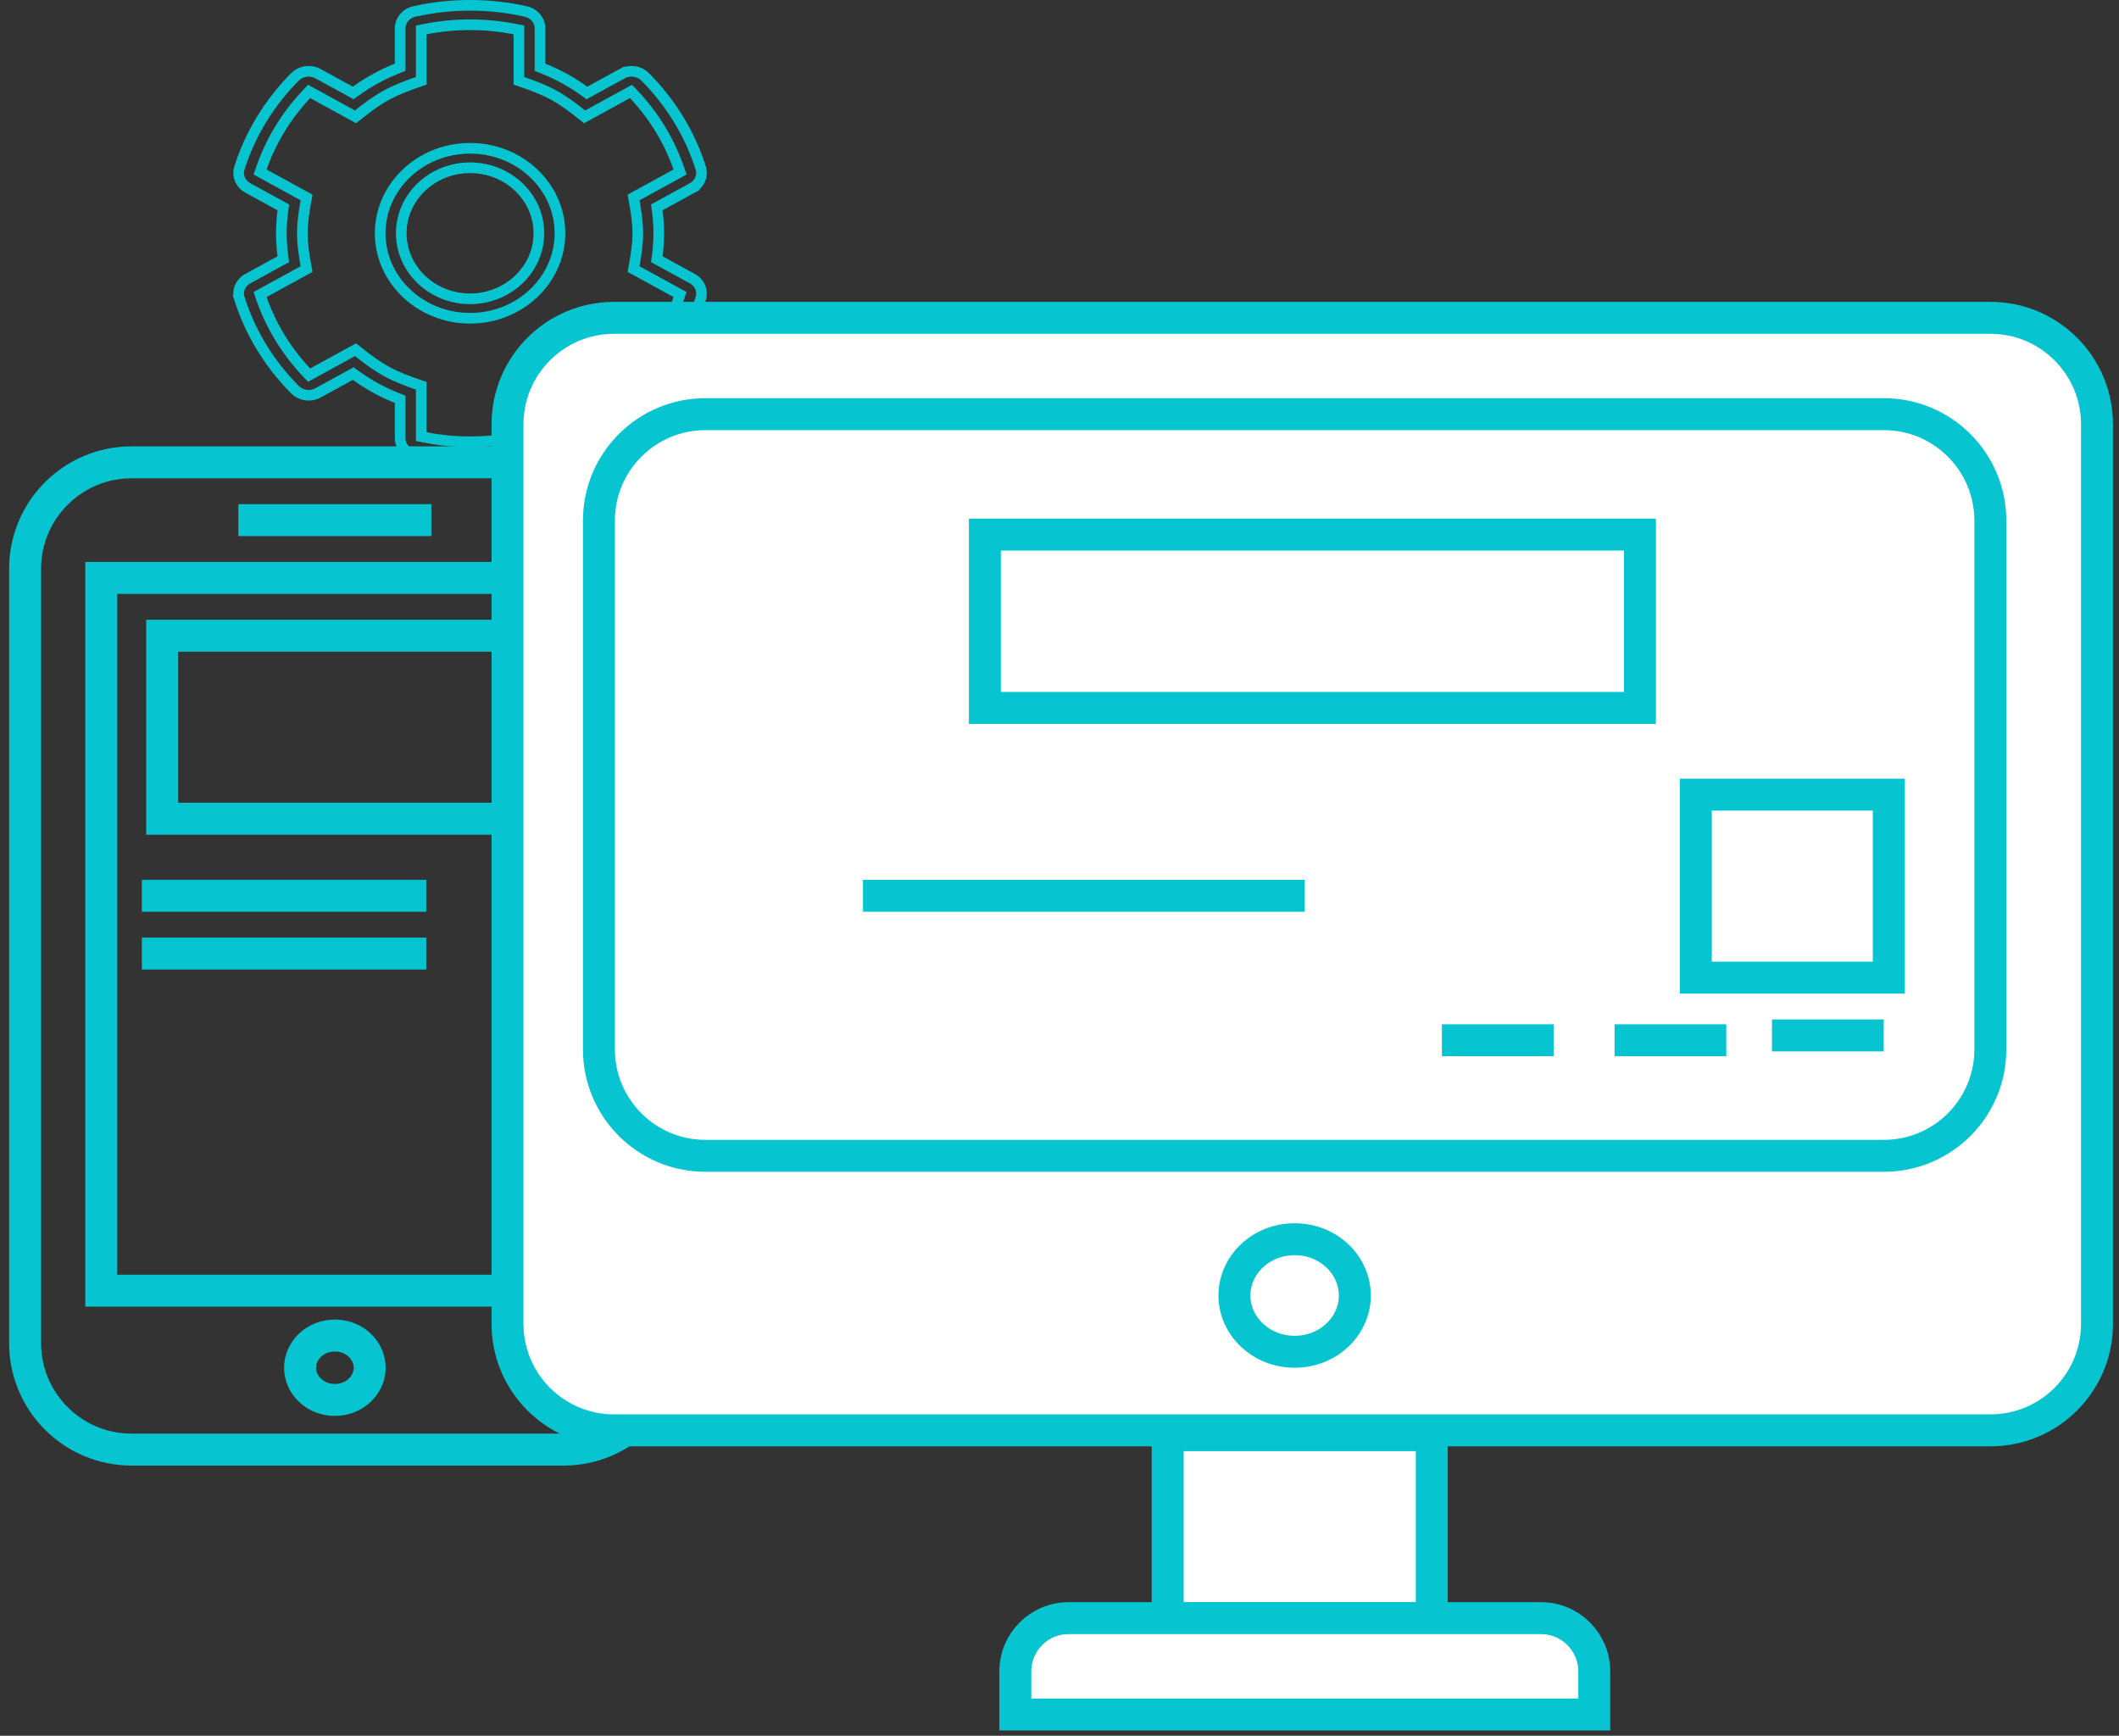 <svg width="199" height="163" viewBox="0 0 199 163" fill="none" xmlns="http://www.w3.org/2000/svg">
<rect x="0" y="0" width="199" height="163" fill="#333333" stroke="none"/>
<path d="M61.727 23.999L61.682 24.339L61.983 24.504L65.02 26.167C65.718 26.549 66.03 27.314 65.812 28.008C64.793 31.262 62.977 34.194 60.576 36.602L60.93 36.955L60.576 36.602C60.026 37.154 59.134 37.281 58.428 36.894L58.188 37.333L58.428 36.894L55.395 35.234L55.119 35.082L54.863 35.267C53.683 36.118 52.394 36.825 51.027 37.37L50.712 37.496V37.835V41.157C50.712 41.889 50.178 42.554 49.38 42.733L49.49 43.221L49.38 42.733C45.946 43.504 42.343 43.504 38.909 42.733C38.111 42.554 37.578 41.889 37.578 41.157V37.835V37.496L37.263 37.37C35.895 36.825 34.606 36.118 33.427 35.267L33.171 35.082L32.894 35.234L29.861 36.894C29.156 37.281 28.264 37.153 27.713 36.602C25.312 34.194 23.497 31.262 22.477 28.008L22 28.157L22.477 28.008C22.26 27.314 22.572 26.549 23.269 26.167L23.269 26.167L26.307 24.504L26.607 24.339L26.562 23.999C26.377 22.609 26.377 21.202 26.562 19.812L26.607 19.472L26.307 19.308L23.269 17.645C22.572 17.263 22.26 16.497 22.477 15.803L22.477 15.803C23.497 12.549 25.312 9.617 27.713 7.21L27.713 7.21C28.264 6.658 29.156 6.531 29.861 6.917C29.861 6.917 29.861 6.917 29.861 6.917L32.894 8.578L33.171 8.729L33.427 8.544C34.606 7.693 35.895 6.986 37.263 6.441L37.578 6.316V5.977V2.654C37.578 1.922 38.111 1.257 38.909 1.078C42.344 0.307 45.946 0.307 49.38 1.078L49.38 1.078C50.178 1.257 50.712 1.922 50.712 2.654V5.977V6.316L51.027 6.441C52.394 6.986 53.683 7.693 54.863 8.544L55.119 8.729L55.395 8.578L58.428 6.917L58.188 6.479L58.428 6.917C59.134 6.531 60.026 6.658 60.576 7.21C62.977 9.617 64.793 12.549 65.812 15.803C66.03 16.497 65.718 17.263 65.02 17.645L65.261 18.083L65.02 17.645L61.983 19.308L61.682 19.472L61.727 19.812C61.913 21.202 61.913 22.609 61.727 23.999ZM58.921 35.041L59.261 35.226L59.526 34.945C61.408 32.944 62.841 30.596 63.725 28.057L63.865 27.657L63.493 27.454L59.498 25.267C59.758 23.889 59.895 22.902 59.895 21.905C59.895 20.909 59.758 19.922 59.498 18.544L63.493 16.357L63.865 16.154L63.725 15.754C62.841 13.216 61.408 10.868 59.526 8.866L59.261 8.584L58.921 8.77L54.902 10.973C53.76 10.054 52.924 9.443 52.011 8.942C51.102 8.443 50.131 8.062 48.731 7.586V3.221V2.809L48.327 2.73C45.568 2.19 42.722 2.19 39.962 2.73L39.559 2.809V3.221V7.586C38.159 8.062 37.188 8.443 36.279 8.941C35.366 9.442 34.53 10.054 33.388 10.973L29.368 8.77L29.029 8.584L28.764 8.866C26.881 10.868 25.448 13.216 24.564 15.754L24.425 16.154L24.796 16.357L28.792 18.544C28.531 19.923 28.395 20.91 28.395 21.906C28.395 22.903 28.531 23.89 28.792 25.267L24.796 27.454L24.425 27.657L24.564 28.057C25.448 30.596 26.881 32.944 28.764 34.945L29.029 35.226L29.368 35.041L33.388 32.839C34.545 33.768 35.388 34.382 36.303 34.882C37.212 35.379 38.175 35.755 39.559 36.226V40.59V41.002L39.963 41.081C42.722 41.621 45.568 41.621 48.327 41.081L48.731 41.002V40.59V36.226C50.154 35.741 51.134 35.353 52.043 34.852C52.953 34.35 53.778 33.743 54.902 32.839L58.921 35.041ZM35.703 21.906C35.703 17.531 39.465 13.926 44.145 13.926C48.825 13.926 52.587 17.531 52.587 21.906C52.587 26.281 48.825 29.885 44.145 29.885C39.465 29.885 35.703 26.281 35.703 21.906ZM37.684 21.906C37.684 25.324 40.607 28.059 44.145 28.059C47.683 28.059 50.606 25.324 50.606 21.906C50.606 18.488 47.683 15.753 44.145 15.753C40.607 15.753 37.684 18.488 37.684 21.906Z" stroke="#07C5D0"/>
<path d="M34.716 128.438C34.716 130.033 33.328 131.461 31.447 131.461C29.565 131.461 28.178 130.033 28.178 128.438C28.178 126.843 29.565 125.416 31.447 125.416C33.328 125.416 34.716 126.843 34.716 128.438Z" stroke="#07C5D0" stroke-width="3"/>
<path d="M15.232 76.882V59.697H49.569V76.882H15.232Z" stroke="#07C5D0" stroke-width="3"/>
<path d="M13.325 84.118H40.031" stroke="#07C5D0" stroke-width="3"/>
<path d="M13.325 89.545H40.031" stroke="#07C5D0" stroke-width="3"/>
<path d="M62.923 126.126V53.416C62.923 47.893 58.446 43.416 52.923 43.416H12.356C6.833 43.416 2.356 47.893 2.356 53.416V126.126C2.356 131.649 6.833 136.126 12.356 136.126H52.923C58.446 136.126 62.923 131.649 62.923 126.126Z" stroke="#07C5D0" stroke-width="3"/>
<path d="M54.338 54.27H9.509V121.203H54.338V54.27Z" stroke="#07C5D0" stroke-width="3"/>
<path d="M22.386 48.843H40.508" stroke="#07C5D0" stroke-width="3"/>
<path d="M186.933 29.848H57.662C52.139 29.848 47.662 34.326 47.662 39.848V124.317C47.662 129.84 52.139 134.317 57.662 134.317H186.933C192.456 134.317 196.933 129.84 196.933 124.317V39.848C196.933 34.325 192.456 29.848 186.933 29.848Z" fill="white" stroke="#07C5D0" stroke-width="3"/>
<path d="M176.918 38.893H66.246C60.723 38.893 56.246 43.37 56.246 48.893V98.539C56.246 104.062 60.723 108.539 66.246 108.539H176.918C182.441 108.539 186.918 104.062 186.918 98.539V48.893C186.918 43.37 182.441 38.893 176.918 38.893Z" fill="white" stroke="#07C5D0" stroke-width="3"/>
<path d="M127.236 121.655C127.236 124.499 124.78 126.938 121.582 126.938C118.384 126.938 115.928 124.499 115.928 121.655C115.928 118.81 118.384 116.371 121.582 116.371C124.78 116.371 127.236 118.81 127.236 121.655Z" fill="white" stroke="#07C5D0" stroke-width="3"/>
<path d="M134.459 151.955V134.77H109.659V151.955H134.459Z" fill="white" stroke="#07C5D0" stroke-width="3"/>
<path d="M144.72 151.955H100.352C97.591 151.955 95.352 154.194 95.352 156.955V161H149.72V156.955C149.72 154.194 147.481 151.955 144.72 151.955Z" fill="white" stroke="#07C5D0" stroke-width="3"/>
<path d="M154.012 50.2H92.491V66.48H154.012V50.2Z" fill="white" stroke="#07C5D0" stroke-width="3"/>
<path d="M159.258 91.806V74.621H177.38V91.806H159.258Z" fill="white" stroke="#07C5D0" stroke-width="3"/>
<path d="M81.045 84.118H122.536" stroke="#07C5D0" stroke-width="3"/>
<path d="M176.903 97.233H166.411" stroke="#07C5D0" stroke-width="3"/>
<path d="M162.119 97.686H151.627" stroke="#07C5D0" stroke-width="3"/>
<path d="M145.904 97.686H135.412" stroke="#07C5D0" stroke-width="3"/>
</svg>
